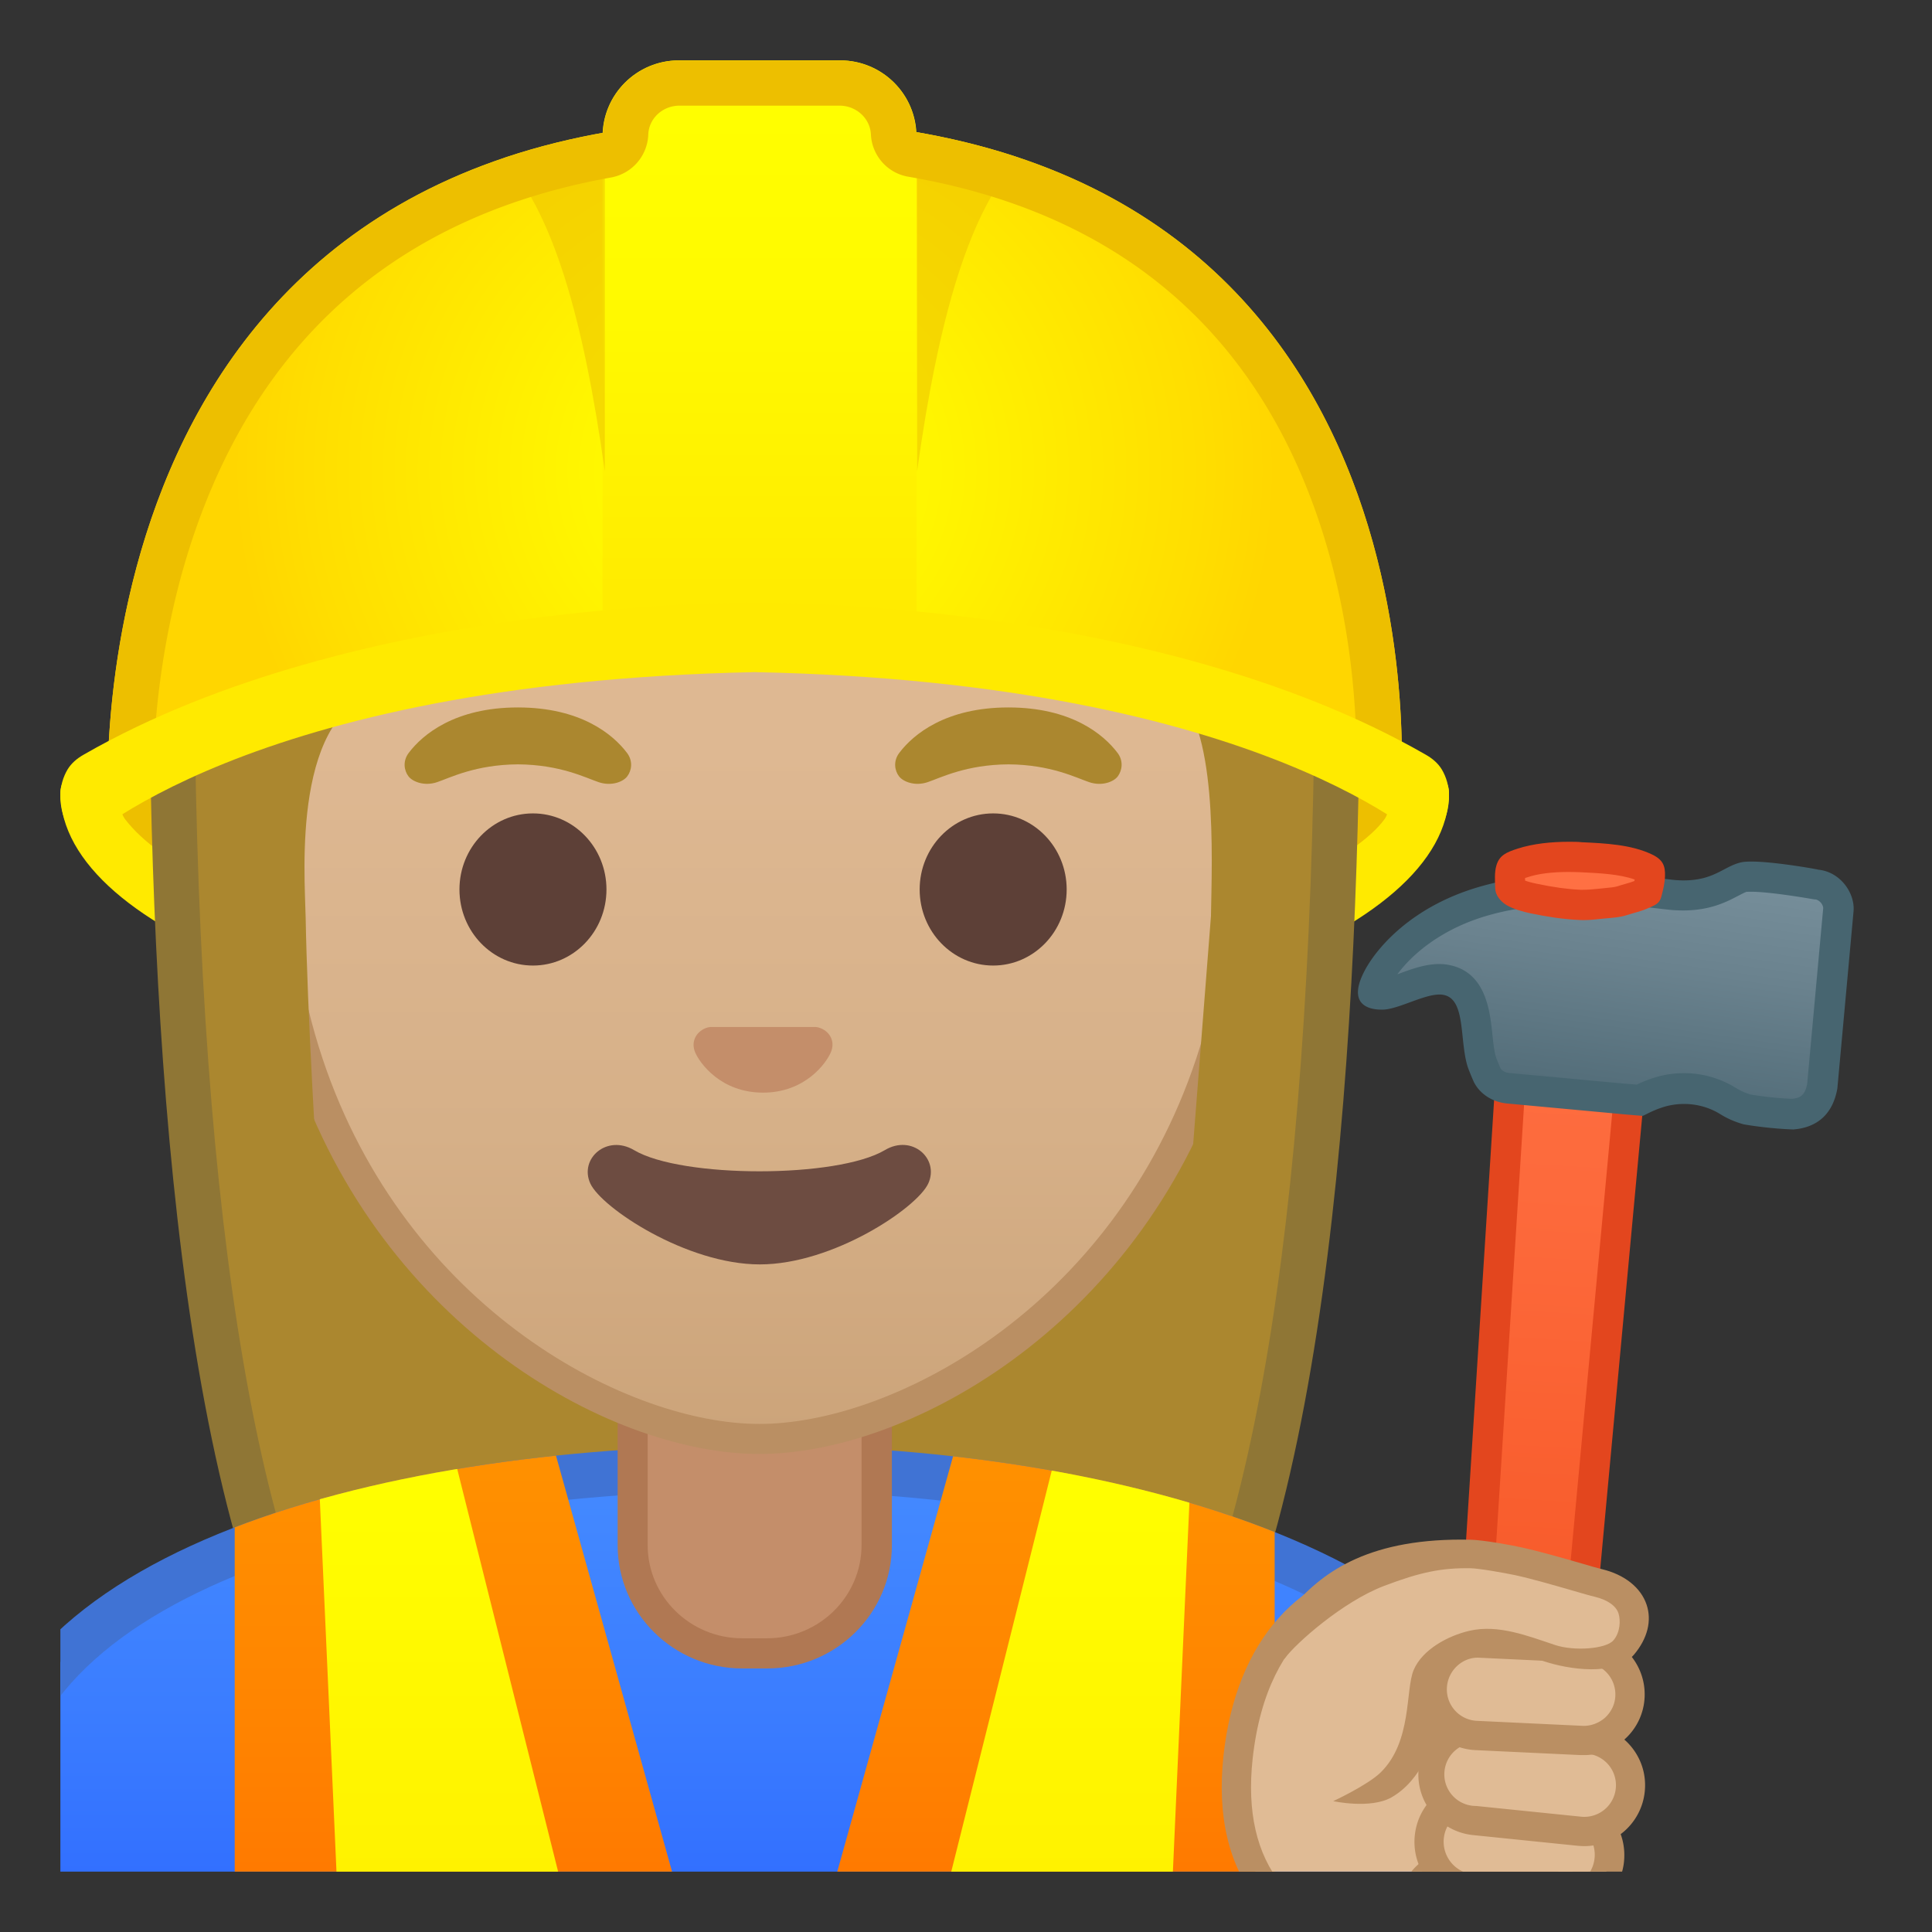 <svg viewBox="0 0 128 128" xmlns="http://www.w3.org/2000/svg" xmlns:xlink="http://www.w3.org/1999/xlink" width="512px" height="512px"><rect x="0" y="0" width="128" height="128" fill="#333333" stroke="none"/><defs><path id="a" d="M4 4h120v120H4z"/></defs><clipPath id="b"><use xlink:href="#a"/></clipPath><path d="M4 52.5c0 9.34 20.59 16.92 46 16.92s46-7.57 46-16.92-92-9.35-92 0z" clip-path="url(#b)" fill="#FFEA00"/><path d="M91.38 52.49c-8.12-5.32-19.54-9.71-41.38-9.72-21.85.01-33.27 4.4-41.38 9.72-.62.41-.78 1.21-.32 1.8 4.45 5.83 23.46 11.57 41.7 11.59 18.24-.02 38-6.62 41.71-11.58.44-.6.3-1.4-.33-1.81z" clip-path="url(#b)" fill="#EDBF00"/><g clip-path="url(#b)"><defs><path id="c" d="M9.33 33.23h81.83v100.5H9.33z"/></defs><clipPath id="d"><use xlink:href="#c"/></clipPath><g clip-path="url(#d)"><radialGradient id="e" cx="-24.247" cy="-131.91" r="57.904" gradientTransform="matrix(.826 0 0 .826 70.278 101.29)" gradientUnits="userSpaceOnUse"><stop stop-color="#BFA055" offset="0"/><stop stop-color="#AB872F" offset="1"/></radialGradient><path d="M33.02 119.82s-6.8-.35-10.21-5.09c-7.37-10.23-11.42-35.81-11.42-72.02 0-1.66.26-16.4 10.66-26.83C28.8 9.12 38.4 5.69 50.57 5.69c12.08 0 21.52 3.38 28.05 10.04 9.82 10.02 10.04 24.16 9.99 26.89 0 36.31-4.06 61.89-11.42 72.12-3.3 4.59-9.79 5.06-10.25 5.09L50 119.79l-16.98.03z" fill="url(#e)"/><path d="M50.57 7.19c11.66 0 20.74 3.23 26.98 9.59 9.6 9.8 9.59 24.2 9.56 25.81v.12c0 35.9-3.96 61.17-11.14 71.15-2.84 3.94-8.55 4.43-9.08 4.46l-16.9-.03-16.89.03c-.54-.04-6.24-.53-9.08-4.46-7.18-9.98-11.14-35.24-11.14-71.17 0-.63.08-15.58 10.22-25.75 6.47-6.47 15.71-9.75 27.47-9.75m0-3C9.56 4.19 9.89 42.1 9.89 42.71c0 24.56 1.88 59.25 11.71 72.9 3.9 5.41 11.43 5.71 11.43 5.71l16.97-.03 16.97.03s7.53-.3 11.43-5.71c9.83-13.65 11.71-48.34 11.71-72.9-.01-.61 1.47-38.52-39.54-38.52z" fill="#8F7635"/></g></g><g clip-path="url(#b)"><linearGradient id="f" x1="50" x2="50" y1="97.258" y2="136.07" gradientUnits="userSpaceOnUse"><stop stop-color="#448AFF" offset=".003"/><stop stop-color="#3B7DFF" offset=".404"/><stop stop-color="#2962FF" offset="1"/></linearGradient><path d="M-.5 136.07v-15.26c0-16.24 25.36-23.53 50.5-23.56h.13c25.03 0 50.36 8.09 50.36 23.56v15.26H-.5z" fill="url(#f)"/><path d="M50.13 98.76c12.9 0 25.42 2.19 34.36 6 6.62 2.83 14.51 7.91 14.51 16.05v13.76H1v-13.76c0-15.2 24.61-22.03 49-22.06l.13.01m0-3H50c-25.49.03-52 7.28-52 25.06v16.76h104v-16.76c0-16.76-26.26-25.06-51.87-25.06z" fill="#4073D4"/></g><g clip-path="url(#b)"><path d="M49.17 109.54c-4 0-7.26-3.22-7.26-7.17v-8.98h16.16v8.98c0 3.96-3.25 7.17-7.26 7.17h-1.64z" fill="#C48E6A"/><path d="M57.08 94.39v7.98c0 3.4-2.81 6.17-6.26 6.17h-1.65c-3.45 0-6.26-2.77-6.26-6.17v-7.98h14.17m2-2H40.92v9.98c0 4.51 3.7 8.17 8.26 8.17h1.65c4.56 0 8.26-3.66 8.26-8.17v-9.98h-.01z" fill="#B07853"/></g><g clip-path="url(#b)"><defs><path id="g" d="M-2 120.82v16.76h104v-16.76c0-16.79-26.35-25.09-52-25.06-25.49.03-52 7.28-52 25.06z"/></defs><clipPath id="h"><use xlink:href="#g"/></clipPath><g clip-path="url(#h)"><linearGradient id="i" x1="31.928" x2="31.928" y1="95.917" y2="136.87" gradientUnits="userSpaceOnUse"><stop stop-color="#FF9100" offset=".003"/><stop stop-color="#FF8400" offset=".44"/><stop stop-color="#FF6D00" offset="1"/></linearGradient><path d="M15.55 100.54v37.03h32.76L36.18 94.09c-7.72 1.24-14.88 3.34-20.63 6.45z" fill="url(#i)"/><linearGradient id="j" x1="30.757" x2="30.757" y1="95.996" y2="137.57" gradientUnits="userSpaceOnUse"><stop stop-color="#ff0" offset=".003"/><stop stop-color="#FFF200" offset=".678"/><stop stop-color="#FFEA00" offset="1"/></linearGradient><path d="M21.13 98.01l1.77 39.57h17.48L29.8 95.36c-3.05.72-5.96 1.6-8.67 2.65z" fill="url(#j)"/><linearGradient id="k" x1="-238.5" x2="-238.5" y1="95.917" y2="136.87" gradientTransform="matrix(-1 0 0 1 -170.43 0)" gradientUnits="userSpaceOnUse"><stop stop-color="#FF9100" offset=".003"/><stop stop-color="#FF8400" offset=".44"/><stop stop-color="#FF6D00" offset="1"/></linearGradient><path d="M84.45 100.54v37.03H51.69l12.12-43.48c7.73 1.24 14.89 3.34 20.64 6.45z" fill="url(#k)"/><linearGradient id="l" x1="-239.67" x2="-239.67" y1="95.996" y2="137.57" gradientTransform="matrix(-1 0 0 1 -170.43 0)" gradientUnits="userSpaceOnUse"><stop stop-color="#ff0" offset=".003"/><stop stop-color="#FFF200" offset=".678"/><stop stop-color="#FFEA00" offset="1"/></linearGradient><path d="M78.87 98.01l-1.77 39.57H59.62L70.2 95.36c3.05.72 5.96 1.6 8.67 2.65z" fill="url(#l)"/></g></g><g clip-path="url(#b)"><defs><path id="m" d="M10.45 14.83h85.41v106.64H10.45z"/></defs><clipPath id="n"><use xlink:href="#m"/></clipPath><g clip-path="url(#n)"><linearGradient id="o" x1="50.306" x2="50.306" y1="94.77" y2="17.947" gradientUnits="userSpaceOnUse"><stop stop-color="#CCA47A" offset="0"/><stop stop-color="#D6B088" offset=".257"/><stop stop-color="#DEB892" offset=".589"/><stop stop-color="#E0BB95" offset="1"/></linearGradient><path d="M50.31 95.33c-2.3 0-4.91-.5-7.56-1.43-11.33-4.01-24.57-16.34-24.57-37.88 0-28.72 17.31-38.91 32.13-38.91S82.44 27.3 82.44 56.02c0 21.58-13.26 33.9-24.61 37.9-2.64.92-5.24 1.41-7.52 1.41z" fill="url(#o)"/><path d="M50.31 18.1c8.41 0 16.06 3.25 21.55 9.15 6.27 6.73 9.58 16.68 9.58 28.77 0 21.06-12.9 33.07-23.94 36.96-2.53.89-5.01 1.36-7.19 1.36-2.19 0-4.69-.48-7.23-1.38-11.03-3.9-23.9-15.92-23.9-36.94 0-12.09 3.31-22.03 9.58-28.77 5.48-5.9 13.14-9.15 21.55-9.15m0-2c-17.2 0-33.13 12.79-33.13 39.91 0 21.79 13.49 34.67 25.23 38.83 2.8.99 5.5 1.49 7.9 1.49 2.38 0 5.07-.49 7.85-1.47 11.76-4.14 25.28-17.03 25.28-38.84 0-27.13-15.93-39.92-33.13-39.92z" fill="#BA8F63"/><defs><path id="p" d="M16.41 88.91l-1.5-51.44c0-16.95 15.78-29.85 32.73-29.85h4.93c16.95 0 32.54 12.9 32.54 29.85l-1.5 51.18-67.2.26z"/></defs><clipPath id="q"><use xlink:href="#p"/></clipPath><g clip-path="url(#q)"><radialGradient id="r" cx="-27.908" cy="-123.06" r="48.206" gradientTransform="matrix(.796 0 0 .796 72.216 97.6)" gradientUnits="userSpaceOnUse"><stop stop-color="#BFA055" offset="0"/><stop stop-color="#AB872F" offset="1"/></radialGradient><path d="M87.89 42.71S88.91 7.14 50.08 7.14 12.11 42.71 12.11 42.71s.33 45.48 3.2 51.39 7.2 5.71 7.2 5.71-2.03-26.54-2.26-39.04c-.06-2.92-.94-13.73 5.16-15.09 22.35-5.02 35-16.88 35-16.88 3.29 7.19 13.58 14.19 17.27 16.86 3.03 2.19 2.61 11.2 2.55 15.03l-3.05 39.06s4.68.37 7.65-5.64c2.97-6.03 3.06-51.4 3.06-51.4z" fill="url(#r)"/></g><path d="M54.37 68.12c-.1-.04-.21-.07-.32-.08h-6.99c-.11.01-.21.04-.32.08-.63.26-.98.91-.68 1.61s1.69 2.66 4.49 2.66 4.19-1.96 4.49-2.66c.31-.7-.04-1.36-.67-1.61z" fill="#C48E6A"/><ellipse cx="35.31" cy="58.93" rx="4.87" ry="5.04" fill="#5D4037"/><ellipse cx="65.8" cy="58.93" rx="4.87" ry="5.04" fill="#5D4037"/><path d="M41.54 49.88c-.93-1.23-3.07-3.01-7.23-3.01s-6.31 1.79-7.23 3.01c-.41.54-.31 1.17-.02 1.55.26.35 1.04.68 1.9.39s2.54-1.16 5.35-1.18c2.81.02 4.49.89 5.35 1.18s1.64-.03 1.9-.39c.29-.38.39-1.01-.02-1.55zm32.5 0c-.93-1.23-3.07-3.01-7.23-3.01s-6.31 1.79-7.23 3.01c-.41.54-.31 1.17-.02 1.55.26.35 1.04.68 1.9.39s2.54-1.16 5.35-1.18c2.81.02 4.49.89 5.35 1.18s1.64-.03 1.9-.39c.28-.38.39-1.01-.02-1.55z" fill="#AB872F"/><path d="M58.62 76.2c-3.15 1.87-13.46 1.87-16.61 0-1.81-1.07-3.65.57-2.9 2.21.74 1.61 6.37 5.36 11.23 5.36s10.42-3.75 11.16-5.36c.75-1.64-1.07-3.29-2.88-2.21z" fill="#6D4C41"/></g></g><g clip-path="url(#b)"><radialGradient id="s" cx="50" cy="31.676" r="34.638" gradientTransform="matrix(1 0 0 .981 0 .078)" gradientUnits="userSpaceOnUse"><stop stop-color="#ff0" offset="0"/><stop stop-color="#FFF600" offset=".325"/><stop stop-color="#FFDE00" offset=".854"/><stop stop-color="#FFD600" offset=".998"/></radialGradient><path d="M50.41 7.92C3.66 7.92 7.18 54.35 7.18 54.35s12.21-10.8 43.5-10.8 42.09 9.8 42.09 9.8 4.4-45.43-42.36-45.43z" fill="url(#s)"/><linearGradient id="t" x1="50.321" x2="50.321" y1="4.735" y2="41.773" gradientUnits="userSpaceOnUse"><stop stop-color="#ff0" offset="0"/><stop stop-color="#FFF900" offset=".446"/><stop stop-color="#FFEA00" offset="1"/></linearGradient><path d="M60.72 42.15h-20.8V9.05c0-2.79 2.26-5.05 5.05-5.05h10.7c2.79 0 5.05 2.26 5.05 5.05v33.1z" fill="url(#t)"/><defs><path id="u" d="M50.41 7.92C3.66 7.92 7.18 54.35 7.18 54.35s12.21-10.8 43.5-10.8 42.09 9.8 42.09 9.8 4.4-45.43-42.36-45.43z"/></defs><clipPath id="v"><use xlink:href="#u"/></clipPath><path d="M33.12 10.23l6.95-2.3v23.29c-1.41-10.07-3.43-17.35-6.95-20.99zm34.59 0l-6.95-2.3v23.29c1.41-10.07 3.43-17.35 6.95-20.99z" clip-path="url(#v)" fill="#EDBF00" opacity=".5"/><path d="M55.62 7c1.11 0 2.03.84 2.08 1.91.07 1.4 1.1 2.57 2.49 2.8 13.61 2.34 22.72 9.9 27.07 22.45 1.8 5.19 2.4 10.24 2.56 13.81-6.1-3.12-18.28-7.41-39.14-7.41-21.22 0-34.04 4.85-40.44 8.27.24-3.65.94-8.76 2.82-14.03 4.58-12.85 13.81-20.6 27.42-23.04a3.005 3.005 0 0 0 2.47-2.83C42.98 7.85 43.9 7 45.02 7h10.6m0-3h-10.6c-2.75 0-4.97 2.14-5.08 4.81C4.21 15.2 7.18 54.35 7.18 54.35s12.21-10.8 43.5-10.8 42.09 9.8 42.09 9.8 3.72-38.44-32.08-44.6C60.56 6.11 58.35 4 55.62 4z" fill="#EDBF00"/><path d="M95.53 50.99c-.25-.42-.63-.74-1.07-.99C76.36 39.59 50 39.93 50 39.93S23.64 39.59 5.54 50c-.44.25-.82.57-1.07.99-.53.9-.97 2.61.75 5.08 0 0 10.95-10.85 44.78-11.54 33.82.68 44.78 11.54 44.78 11.54 1.72-2.47 1.28-4.18.75-5.08z" fill="#FFEA00"/></g><g clip-path="url(#b)"><linearGradient id="w" x1="107.1" x2="98.025" y1="71.1" y2="133.07" gradientTransform="rotate(-5.062 -36.774 93.024)" gradientUnits="userSpaceOnUse"><stop stop-color="#FF7043" offset="0"/><stop stop-color="#FD6A3C" offset=".327"/><stop stop-color="#F75928" offset=".811"/><stop stop-color="#F4511E" offset="1"/></linearGradient><path d="M99.69 132.24c-.13 0-.25 0-.38-.01-1.15-.08-2.22-.51-2.73-1.1-.19-.21-.27-.42-.26-.6l3.8-59.59 7.91.52-5.52 59.45c-.05.64-1.21 1.33-2.82 1.33z" fill="url(#w)"/><path d="M101.05 72l5.89.39-5.42 58.35c-.17.17-.78.51-1.83.51-.1 0-.21 0-.31-.01-1.19-.08-1.88-.55-2.05-.76L101.05 72m-1.87-2.13l-3.86 60.58c-.1 1.38 1.67 2.62 3.92 2.77.15.01.3.01.45.01 2.05 0 3.72-.96 3.82-2.24l5.61-60.47-9.94-.65z" fill="#E3461E"/><linearGradient id="x" x1="110.32" x2="105.64" y1="69.081" y2="89.117" gradientTransform="rotate(-5.062 -36.774 93.024)" gradientUnits="userSpaceOnUse"><stop stop-color="#78909C" offset="0"/><stop stop-color="#6A828E" offset=".359"/><stop stop-color="#546E7A" offset=".768"/><stop stop-color="#546E7A" offset="1"/></linearGradient><path d="M118.77 73.81c-.27-.01-1.59-.07-3.04-.31-.63-.19-1-.4-1.29-.58-.86-.52-1.85-.8-2.87-.8-.62 0-1.24.1-1.83.3-.47.16-.87.35-1.11.47l-.81-.07c-.27-.02-.5-.04-.62-.06l-7.26-.67c-.63-.06-1.17-.39-1.41-.87-.08-.16-.32-.76-.36-.89-.15-.48-.22-1.12-.28-1.73-.16-1.48-.35-3.33-2.04-3.67-.15-.03-.32-.05-.49-.05-.74 0-1.54.29-2.31.58-.52.19-1.12.41-1.45.43h-.02c-.4 0-.58-.07-.63-.11.01 0-.04-.25.29-.91.19-.39 2.02-3.8 7.33-5.24 1.85-.5 4-.75 6.4-.75 2.29 0 4.24.23 5.29.35.33.04.58.07.72.08.2.01.38.02.56.02 1.56 0 2.45-.47 3.16-.84.33-.17.59-.31.87-.38.02-.01.14-.03.46-.03 1.45 0 4.24.5 4.27.51.62.06.96.39 1.12.58.28.33.42.75.39 1.12L120.73 72c-.2 1.12-.81 1.7-1.96 1.81z" fill="url(#x)"/><path d="M116.02 59.08c1.13 0 3.33.36 4.08.49.06.01.12.02.17.02.17.02.3.14.36.21.14.16.17.33.16.39l-1.06 11.62c-.15.75-.44.93-.99.99-.35-.01-1.5-.07-2.78-.29-.48-.15-.76-.31-1-.46a6.504 6.504 0 0 0-3.4-.95c-.73 0-1.46.12-2.15.36-.39.13-.72.28-.97.4l-.57-.05c-.2-.01-.38-.03-.5-.04-.03-.01-.07-.01-.11-.01l-7.25-.67c-.32-.03-.54-.19-.6-.32s-.26-.62-.3-.74c-.12-.39-.18-.98-.24-1.54-.16-1.52-.43-4.06-2.83-4.55-.22-.05-.45-.07-.69-.07-.91 0-1.8.32-2.66.64-.03.01-.07.03-.11.04.95-1.3 2.96-3.08 6.22-3.96 1.77-.48 3.83-.72 6.14-.72 2.24 0 4.14.23 5.17.35.36.04.62.07.77.08.22.01.43.02.63.02 1.81 0 2.9-.58 3.63-.96.27-.14.48-.25.6-.28.01.01.09 0 .28 0m0-2c-.29 0-.53.02-.7.06-1.14.28-1.76 1.19-3.79 1.19-.16 0-.32-.01-.49-.02-.59-.04-3.03-.43-6.07-.43-2.07 0-4.43.18-6.66.79-4.89 1.32-7.26 4.34-7.96 5.76-1.12 2.25.51 2.46 1.16 2.46h.15c1.03-.05 2.65-1 3.71-1 .1 0 .2.01.29.03 1.46.3 1.03 2.99 1.57 4.73.05.17.32.83.42 1.04.38.76 1.2 1.33 2.21 1.42l7.24.67c.13.01.37.04.65.06l1.07.09c.08 0 .58-.32 1.25-.54.49-.17 1-.25 1.51-.25.82 0 1.64.22 2.35.65.39.24.85.49 1.59.7 1.74.3 3.29.34 3.29.34 1.64-.13 2.63-1.07 2.92-2.72l1.07-11.71c.12-1.23-.88-2.64-2.33-2.78-.01-.02-2.89-.54-4.45-.54z" fill="#476570"/><linearGradient id="y" x1="103.15" x2="92.363" y1="64.967" y2="115.71" gradientTransform="rotate(-4.554 23.127 43.204)" gradientUnits="userSpaceOnUse"><stop stop-color="#FF7043" offset="0"/><stop stop-color="#FD6A3C" offset=".327"/><stop stop-color="#F75928" offset=".811"/><stop stop-color="#F4511E" offset="1"/></linearGradient><path d="M104.68 59.94c-.91-.04-1.86-.17-3.06-.42-.59-.12-1.02-.26-1.28-.42-.19-.11-.27-.25-.27-.28l-.01-.23c-.01-.34-.03-.73.04-.97.05-.16.06-.22.76-.45.83-.27 1.86-.4 3.08-.4.29 0 .57.01.85.02 1.45.07 3.06.15 4.25.71.29.14.29.14.29.49-.01.35-.09.69-.2 1.1-.06.03-.16.07-.24.11l-.16.07c-.23.1-.48.17-.73.24-.18.05-.35.1-.52.16-.3.1-.67.13-1.06.16l-.37.04c-.38.04-.75.08-1.14.08-.08-.01-.15-.01-.23-.01z" fill="url(#y)"/><path d="M103.94 57.77c.27 0 .54.01.83.02 1.2.06 2.53.12 3.53.48-.01.03-.01.07-.02.1-.14.06-.35.12-.56.18-.19.05-.38.11-.56.17-.19.06-.52.09-.84.12l-.29.03-.1.01c-.39.04-.72.07-1.04.07h-.18c-.86-.04-1.75-.16-2.9-.4-.38-.08-.62-.15-.77-.21v-.17c.04-.01.08-.03.13-.04.73-.25 1.66-.36 2.77-.36m0-2c-1.16 0-2.35.12-3.38.45-.78.25-1.22.45-1.42 1.12-.14.47-.09 1.03-.08 1.51.01.44.33.86.76 1.12.45.26 1.06.43 1.58.54 1.07.22 2.11.39 3.22.44.09 0 .18.01.27.01.45 0 .89-.05 1.34-.1.51-.05 1.06-.07 1.55-.23.43-.14.93-.25 1.34-.43.52-.23.82-.31.95-.8.12-.46.23-.89.24-1.37.02-.66-.13-1.07-.86-1.42-1.38-.66-3.12-.74-4.64-.81-.26-.03-.56-.03-.87-.03z" fill="#E3461E"/></g><g clip-path="url(#b)"><path d="M100.82 129.79l-8-.25c-6.96-.71-11.7-4.77-10.79-13.12 1.97-18.12 21.83-12.18 23.64-6.3 2.7 8.8-1.75 19.98-4.85 19.67z" fill="#E0BB95"/><path d="M100.94 130.76c-.06 0-.13 0-.19-.01l-7.97-.25c-4.16-.42-7.38-1.95-9.39-4.43-1.98-2.45-2.77-5.74-2.33-9.76.83-7.61 5.03-12.33 11.52-12.95 5.89-.56 12.83 2.64 14 6.47 2.27 7.38-.28 16.1-2.91 19.3-1.07 1.32-2.04 1.63-2.73 1.63zm-6.93-25.52c-.41 0-.83.02-1.24.06-3.23.31-8.79 2.17-9.78 11.23-.38 3.49.26 6.3 1.91 8.33 1.67 2.07 4.45 3.35 8.01 3.72l7.93.25h.07c.2.01.68-.2 1.27-.92 2.41-2.94 4.55-11.02 2.56-17.5-.76-2.48-5.76-5.17-10.73-5.17z" fill="#BA8F63"/><path d="M93.5 126c-.27 1.7.89 3.29 2.59 3.57l4.33.69c1.7.27 3.29-.89 3.57-2.59.27-1.7-.89-3.29-2.59-3.57l-4.33-.69c-1.7-.27-3.3.89-3.57 2.59z" fill="#E0BB95"/><path d="M100.91 131.12c-.21 0-.41-.02-.62-.05l-4.33-.69a3.954 3.954 0 0 1-1.7-7.1 3.9 3.9 0 0 1 2.94-.7l4.33.69c1.04.17 1.96.73 2.58 1.58s.87 1.9.7 2.94a3.949 3.949 0 0 1-3.9 3.33zm-6.58-4.99c-.2 1.24.65 2.41 1.89 2.61l4.33.69c1.24.2 2.41-.65 2.61-1.89.1-.6-.05-1.2-.41-1.7-.36-.49-.88-.82-1.49-.91l-4.33-.69c-1.23-.21-2.41.64-2.6 1.89z" fill="#BA8F63"/><path d="M94.71 121.54c-.26 1.71.91 3.31 2.62 3.58l5.68.87c1.71.26 3.31-.91 3.58-2.62.26-1.71-.91-3.31-2.62-3.58l-5.68-.87c-1.71-.26-3.32.91-3.58 2.62z" fill="#E0BB95"/><path d="M103.5 127c-.21 0-.42-.02-.63-.05l-5.68-.87a4.096 4.096 0 0 1-3.43-4.68c.34-2.24 2.45-3.77 4.68-3.43l5.69.88c1.08.17 2.04.74 2.69 1.63.65.88.91 1.97.75 3.05a4.083 4.083 0 0 1-1.63 2.68c-.73.51-1.57.79-2.44.79zm-7.83-5.31c-.18 1.18.63 2.29 1.81 2.47l5.68.87a2.155 2.155 0 0 0 2.47-1.81 2.155 2.155 0 0 0-1.81-2.47l-5.69-.88c-1.16-.17-2.28.64-2.46 1.82z" fill="#BA8F63"/><path d="M94.97 117.26a3.065 3.065 0 0 0 2.74 3.36l6.95.71a3.065 3.065 0 1 0 .62-6.1l-6.95-.71a3.059 3.059 0 0 0-3.36 2.74z" fill="#E0BB95"/><path d="M104.97 122.31c-.14 0-.28-.01-.42-.02l-6.95-.71a4.033 4.033 0 0 1-3.61-4.42 4.043 4.043 0 0 1 4.42-3.6l6.95.71c1.07.11 2.04.63 2.72 1.46s1 1.88.89 2.96a4.033 4.033 0 0 1-1.46 2.72c-.72.58-1.61.9-2.54.9zm-6.96-6.84a2.096 2.096 0 1 0-.21 4.18l6.95.71a2.096 2.096 0 1 0 .43-4.17l-6.95-.71c-.07-.01-.15-.01-.22-.01zm-3.04 1.79z" fill="#BA8F63"/><path d="M94.89 111.78a3.072 3.072 0 0 0 2.92 3.21l6.98.33c1.69.08 3.13-1.23 3.21-2.92s-1.23-3.13-2.92-3.21l-6.98-.33a3.072 3.072 0 0 0-3.21 2.92z" fill="#E0BB95"/><path d="M104.94 116.28h-.2l-6.98-.33c-1.08-.05-2.07-.52-2.79-1.31s-1.1-1.83-1.05-2.91c.11-2.22 2.02-3.95 4.22-3.84l6.98.33c2.22.11 3.94 2 3.84 4.22a3.973 3.973 0 0 1-1.32 2.79c-.74.69-1.7 1.05-2.7 1.05zm-9.08-4.46a2.087 2.087 0 0 0 1.99 2.19l6.98.33c.54.03 1.09-.17 1.51-.54.41-.38.66-.89.68-1.45a2.1 2.1 0 0 0-2-2.19l-6.98-.33c-1.13-.08-2.12.84-2.18 1.99z" fill="#BA8F63"/><path d="M105.57 104.92c-.77-.19-3.45-1.06-5.22-1.45-.67-.15-2.45-.48-3.13-.49-2.18-.04-9.12 2.5-10.74 4.1-.79.78-5.75 12.15 4.03 10.37 4.09-.52 3.01-5.45 4.36-6.82 1.03-1.05 2.7-2.6 7.64-.91 1.38.47 3.76.45 4.63-.6 1.51-1.83.67-3.64-1.57-4.2z" fill="#E0BB95"/><path d="M109.09 106.31c-.38-1.13-1.46-1.99-2.96-2.35-.26-.06-.74-.2-1.32-.37-1.17-.34-2.78-.8-4-1.07-.62-.14-2.52-.49-3.38-.51-6.63-.15-9.7 2.08-11.66 4.3-1.29 1.45-.98 4.03-.63 3.54.69-.95 3.8-3.73 6.56-4.78 2.42-.92 3.83-1.2 5.72-1.17.58.01 2.26.31 2.97.46 1.15.25 2.72.71 3.87 1.04.62.18 1.13.33 1.4.39.83.2 1.41.6 1.57 1.1.14.43.13 1.25-.34 1.79-.49.57-2.61.73-3.88.3-1.8-.6-3.74-1.37-5.64-.94-1.44.33-3.14 1.25-3.71 2.6-.56 1.32-.09 4.75-2.2 6.8-.87.84-3.13 1.89-3.13 1.89s2.47.54 3.86-.25c1.96-1.12 2.9-3.62 3.29-5.64.17-.9.14-2.5.42-2.76.87-.86 1.88-2.12 6.41-.61 1.58.52 4.68 1.03 5.95-.45.89-1.06 1.19-2.24.83-3.31z" fill="#BA8F63"/></g></svg>
